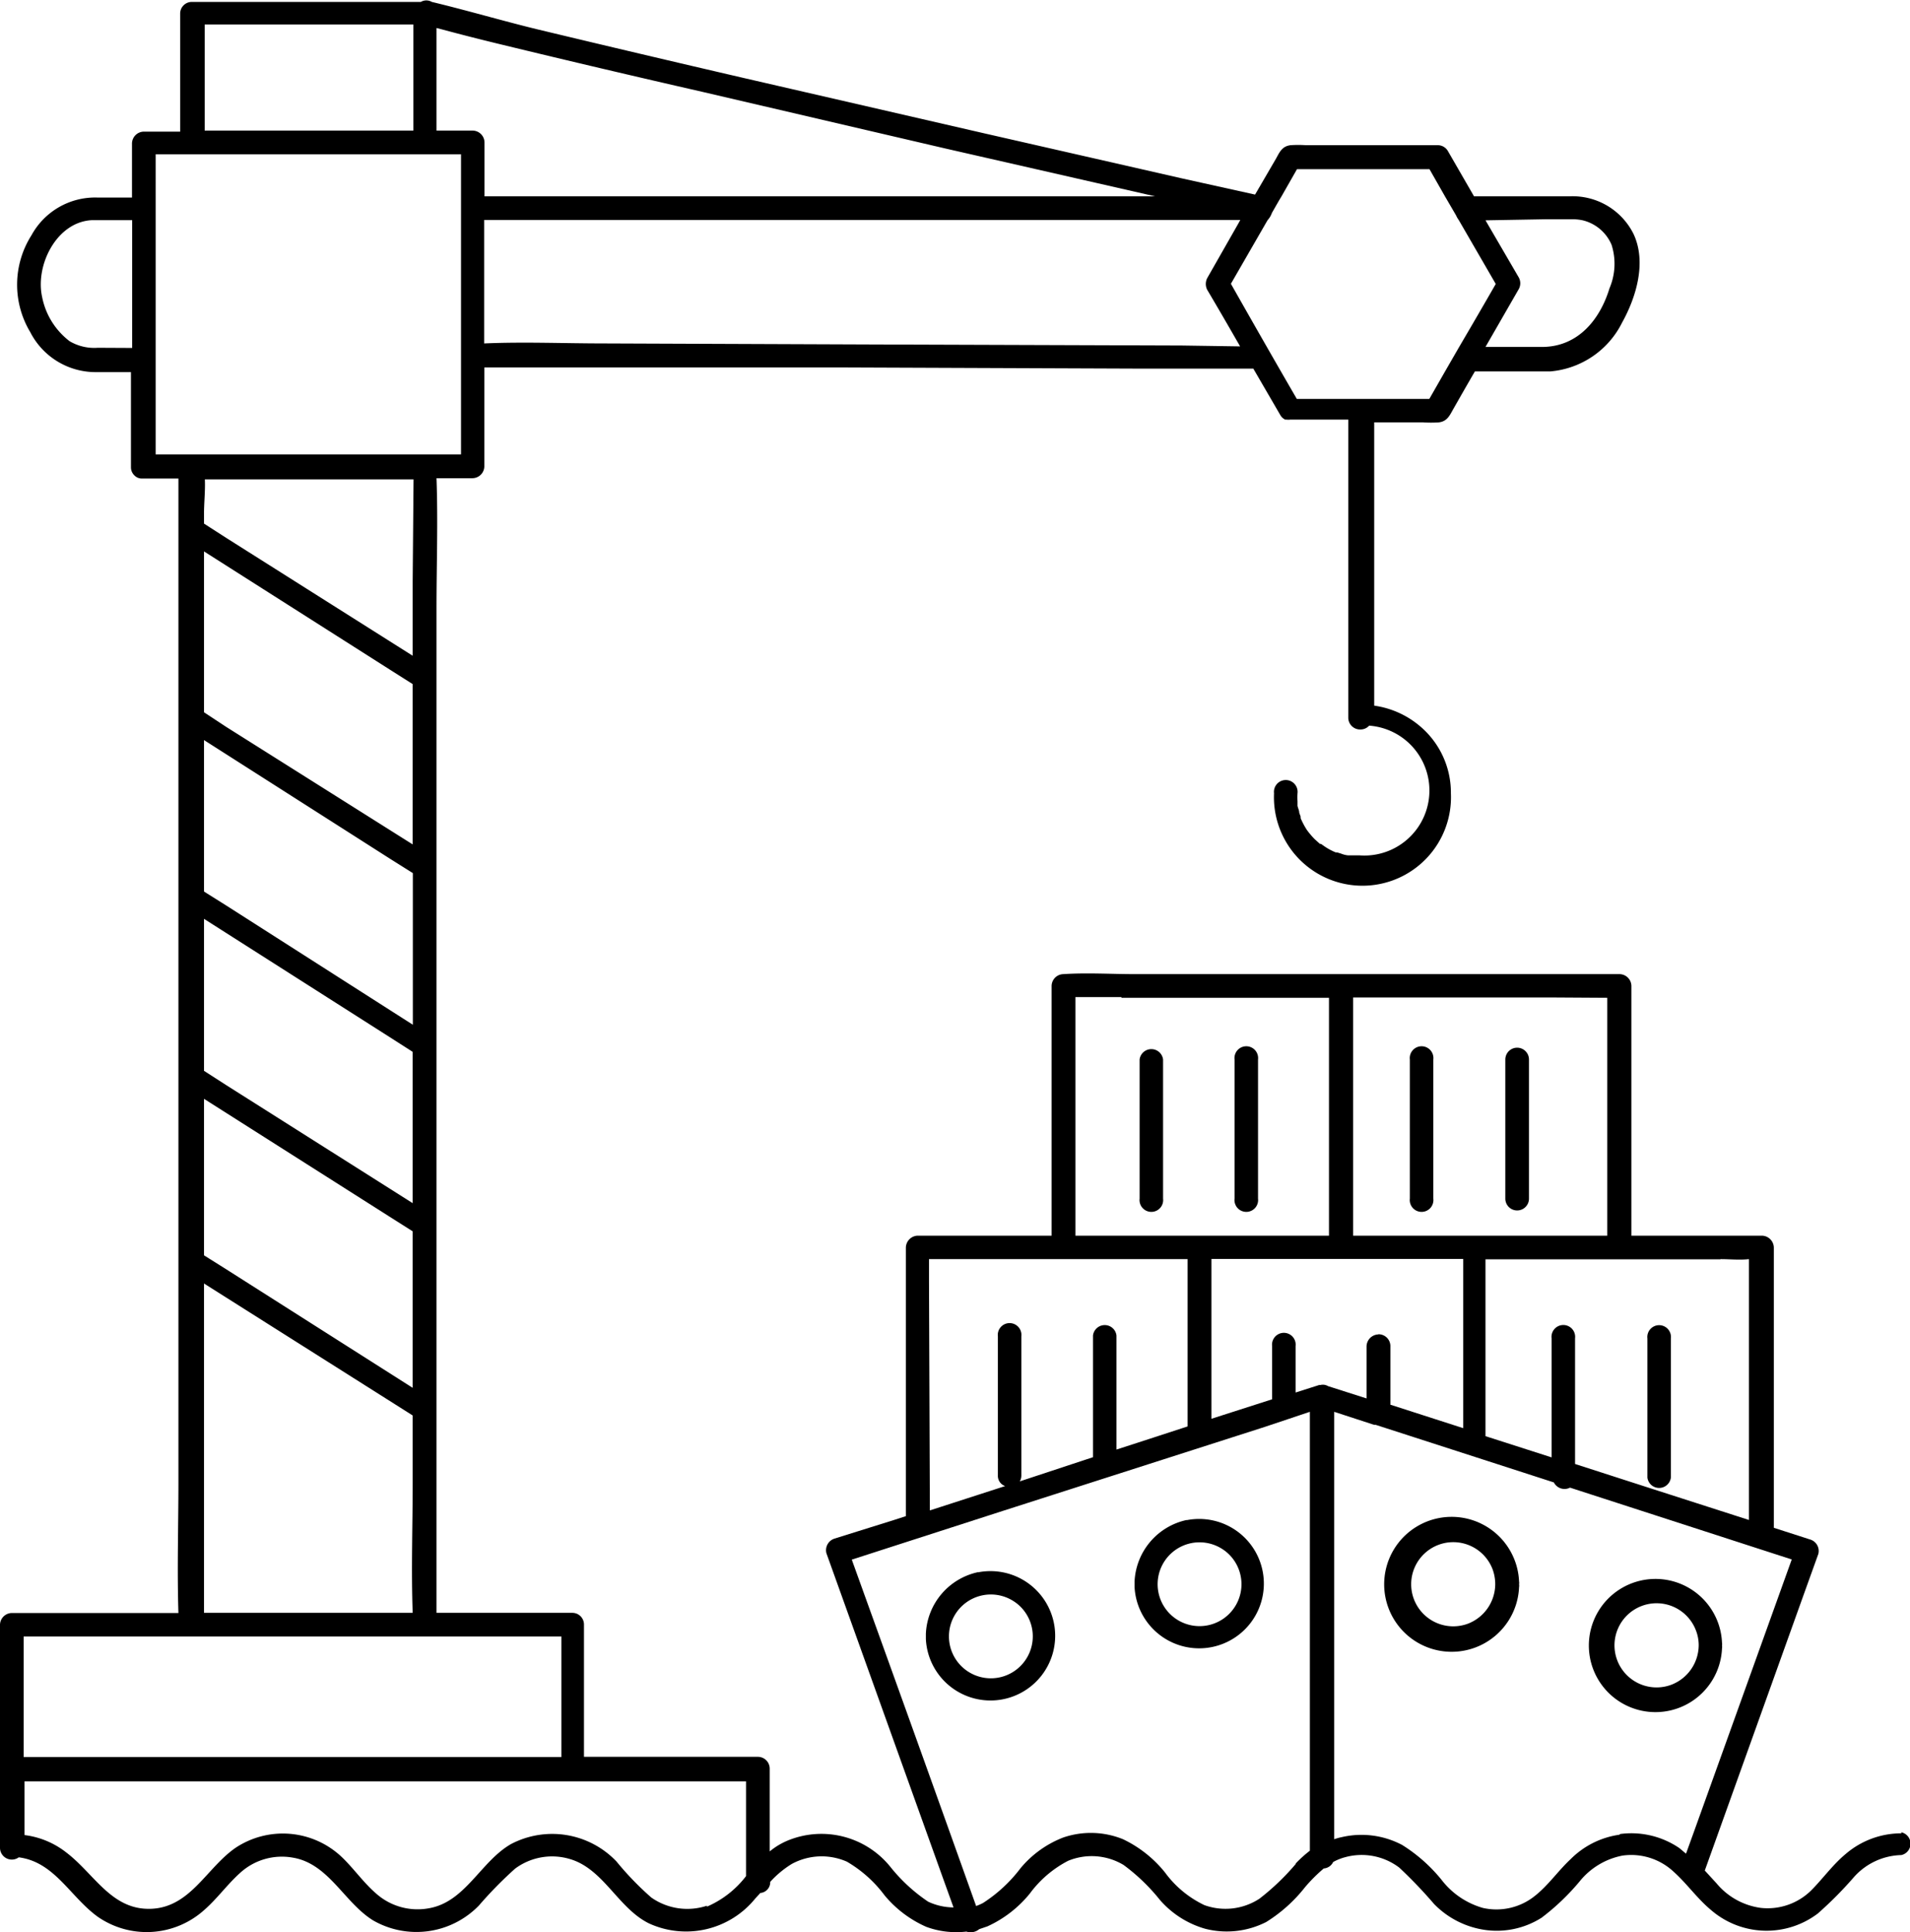 <svg id="Layer_1" data-name="Layer 1" xmlns="http://www.w3.org/2000/svg" viewBox="0 0 109.83 111.12"><g id="Group_31173" data-name="Group 31173"><path id="Path_10014" data-name="Path 10014" d="M117.91,112.24a4.91,4.91,0,0,0-3.19,1.18c-.76.63-1.33,1.44-2,2.11a3.57,3.57,0,0,1-2.87,1,4,4,0,0,1-2.57-1.42l-.67-.73,5.71-15.93.82-2.28a.69.69,0,0,0-.48-.83l-2.08-.67V78.55a.7.7,0,0,0-.68-.68h-7.51V63.51a.69.69,0,0,0-.68-.68H73.86c-1.36,0-2.77-.09-4.14,0a.69.69,0,0,0-.67.68V77.87h-7.7a.7.7,0,0,0-.68.68V94l-.65.21-3.45,1.08a.7.7,0,0,0-.47.84l6.69,18.65.62,1.72a3.47,3.47,0,0,1-1.46-.33,9.73,9.73,0,0,1-2.17-2,5.09,5.09,0,0,0-5.94-1.5,4.07,4.07,0,0,0-1,.61v-4.76a.68.68,0,0,0-.68-.68h-10v-7.61a.67.67,0,0,0-.67-.67H33.68V41.81c0-2.49.09-5,0-7.5h2.07a.69.69,0,0,0,.68-.67v-5.7h5.48l14.71,0,17.78.07,6.25,0,1.54,2.65a.65.65,0,0,0,.29.28h.08a.76.76,0,0,0,.21,0h3.34V48.11a.68.68,0,0,0,.72.65.66.66,0,0,0,.48-.22A3.73,3.73,0,0,1,86.76,56h-.49l-.17,0a1.38,1.38,0,0,1-.4-.1l-.23-.07-.08,0a3.44,3.44,0,0,1-.68-.37l-.17-.12h0l-.06,0-.3-.27a3.85,3.85,0,0,1-.27-.3l-.06-.07-.12-.16a4.42,4.42,0,0,1-.36-.68l0-.09-.08-.22c0-.13-.07-.26-.1-.4l0-.18v-.08a3.53,3.53,0,0,1,0-.46.68.68,0,1,0-1.35,0,5.09,5.09,0,1,0,10.17,0,5,5,0,0,0-1.79-3.87,5.17,5.17,0,0,0-2.62-1.17V31.1h2.82a6.76,6.76,0,0,0,.9,0c.48-.06.62-.4.83-.77.41-.72.82-1.44,1.24-2.16,1.34,0,2.6,0,4.06,0h.27a5.09,5.09,0,0,0,4.13-2.8c.83-1.49,1.42-3.5.66-5.11a3.91,3.91,0,0,0-3.67-2.16h-5.5l-1.5-2.6a.67.67,0,0,0-.58-.34H83.67a6.46,6.46,0,0,0-.88,0c-.49.06-.63.4-.84.78L80.75,18l-4.2-.93L65.23,14.49,51.41,11.31q-6-1.39-12-2.83c-2-.49-4-1.08-6-1.56h0a.62.62,0,0,0-.63,0H19.61a.67.67,0,0,0-.67.66v6.8H16.85a.69.69,0,0,0-.68.67v3.12h-2a4.17,4.17,0,0,0-3.78,2.17,5.3,5.3,0,0,0-.07,5.57,4.22,4.22,0,0,0,3.79,2.3h2v5.48a.64.64,0,0,0,.19.45h0a.6.6,0,0,0,.46.19h2.08V92.07c0,2.49-.08,5,0,7.5H9.26a.69.69,0,0,0-.68.67v12.84a.68.68,0,0,0,1.08.54c2.06.27,2.94,2.25,4.53,3.41a4.94,4.94,0,0,0,6.12-.37c.74-.64,1.32-1.46,2.05-2.12a3.56,3.56,0,0,1,3.07-.9c2.06.35,2.95,2.59,4.61,3.61a5,5,0,0,0,6.08-.86,23.13,23.13,0,0,1,2.08-2.12,3.57,3.57,0,0,1,3.19-.54c1.92.59,2.75,2.84,4.53,3.7A5.12,5.12,0,0,0,52,116l.3-.33a.62.62,0,0,0,.57-.64A5.69,5.69,0,0,1,54.11,114a3.6,3.6,0,0,1,3.17-.13,7.25,7.25,0,0,1,2.16,1.93,6.53,6.53,0,0,0,2.41,1.82,5,5,0,0,0,2.3.27.77.77,0,0,0,.74-.14l.47-.16a6.73,6.73,0,0,0,2.44-1.89A6.37,6.37,0,0,1,70,113.82a3.56,3.56,0,0,1,3.19.24,11.1,11.1,0,0,1,2.08,2,5.41,5.41,0,0,0,2.62,1.67,5,5,0,0,0,3.5-.39,8.63,8.63,0,0,0,2.23-2,9.18,9.18,0,0,1,1.08-1.08.65.65,0,0,0,.54-.37,3,3,0,0,1,.7-.28,3.58,3.58,0,0,1,3.1.6,26.68,26.68,0,0,1,2,2.09,5.09,5.09,0,0,0,2.9,1.49,4.81,4.81,0,0,0,3.29-.7,13.3,13.3,0,0,0,2.17-2.07,4.18,4.18,0,0,1,2.48-1.5,3.57,3.57,0,0,1,2.94.93c.77.69,1.36,1.55,2.16,2.21a4.88,4.88,0,0,0,6.13.19,22.11,22.11,0,0,0,2.1-2.12,3.77,3.77,0,0,1,2.7-1.24.67.67,0,0,0,0-1.31ZM20.31,49.37,31,56.19l1.32.83v8.72L21.6,58.89l-1.29-.81Zm12,6L21.6,48.62l-1.29-.85V38.52L31,45.32l1.31.83Zm-12,4.28L31,66.46l1.31.84V76L21.6,69.22l-1.29-.83Zm12-19.42v4.29L21.6,37.75l-1.29-.83v-.54c0-.64.08-1.37.05-2h12Zm-12,37.45V70L31,76.79l1.31.83v9L21.6,79.81,20.31,79Zm56.23-51-17.78-.06-15.44-.06c-2.29,0-4.6-.1-6.9,0v-7.1H79.9l-.15.27L78,22.8a.74.74,0,0,0,0,.68c.64,1.08,1.27,2.17,1.89,3.25Zm20.88-7.26h1.45a2.92,2.92,0,0,1,.72.06,2.42,2.42,0,0,1,1.66,1.41,3.59,3.59,0,0,1-.12,2.5c-.54,1.78-1.78,3.32-3.78,3.37H94l.15-.26,1.76-3.06a.69.69,0,0,0,0-.68L94,19.48ZM83.16,16.54h7.62l.9,1.58h0l.63,1.08a1.35,1.35,0,0,0,.15.26h0l2.13,3.68c-.7,1.22-1.41,2.44-2.12,3.65h0l-.79,1.37h0l-.91,1.59H83.15c-1.3-2.24-2.52-4.38-3.79-6.62l2.11-3.66h0a1.2,1.2,0,0,0,.25-.42c.18-.31.35-.62.54-.93h0ZM37.49,9.39q5.73,1.39,11.47,2.7L62.9,15.34,75,18.1H36.44V15a.69.69,0,0,0-.68-.68H33.68V8.42l.35.09C35.18,8.82,36.33,9.11,37.49,9.39ZM31.35,8.22h1v6.1h-12V8.22ZM14.2,26.81a2.78,2.78,0,0,1-1.62-.38A4.22,4.22,0,0,1,11,23.88c-.4-1.84.85-4.33,2.89-4.41.77,0,1.53,0,2.29,0v7.35Zm3.33-9.46V15.68H35.09V32.94H17.53Zm2.78,76.27v-13L31,87.38l1.31.83v3.85c0,2.5-.09,5,0,7.5h-12Zm-.13,7.3H40.86v6.93H9.94v-6.93ZM49.24,116.4a3.6,3.6,0,0,1-3.21-.47,17.27,17.27,0,0,1-2-2.07,5.1,5.1,0,0,0-6.07-1c-1.74,1-2.62,3.33-4.72,3.69a3.58,3.58,0,0,1-3-.82c-.75-.64-1.31-1.46-2-2.12a4.92,4.92,0,0,0-6.11-.54c-1.67,1.15-2.6,3.43-4.87,3.51s-3.24-2-4.87-3.24a4.85,4.85,0,0,0-2.4-1v-3.09H51.48v5.45a5.65,5.65,0,0,1-2.26,1.76Zm58.29-37.18c.52,0,1.08.06,1.62,0v15l-6-1.93-4-1.29V83.77a.68.68,0,1,0-1.35,0h0v6.85L94,89.4V79.23h13.5ZM87.84,83.55a.7.7,0,0,0-.68.68v3l-2.22-.71a.57.57,0,0,0-.44-.06h-.07l-1.35.43V84.22a.68.68,0,1,0-1.35,0v3.06L78.24,88.4V79.21H92.72v9.73l-4.19-1.35v-3.4a.68.68,0,0,0-.69-.65ZM101,64.19V77.87H86.39V64.17H97.75Zm-27.93,0H85V77.87H70.42V64.15c.87,0,1.76,0,2.64,0ZM62,80.52v-1.3H76.87v9.62L75,89.45l-2.22.72V83.61a.68.68,0,0,0-1.35,0v7L67.22,92a.67.67,0,0,0,.09-.34v-8a.68.68,0,1,0-1.35,0v8a.62.62,0,0,0,.42.61l-4.33,1.4ZM83.09,114A13.77,13.77,0,0,1,81,116a3.57,3.57,0,0,1-3.16.37,6,6,0,0,1-2.27-1.88,6.91,6.91,0,0,0-2.41-1.91,4.91,4.91,0,0,0-3.44-.1,6,6,0,0,0-2.46,1.77,8.41,8.41,0,0,1-2.16,2,3.29,3.29,0,0,1-.39.17q-3.21-9-6.43-17.92l-.72-2,8.74-2.82,15-4.81L83.9,88v25.24a7,7,0,0,0-.81.73Zm18.61-1.68a4.93,4.93,0,0,0-2.8,1.4c-.72.67-1.28,1.5-2.05,2.11a3.53,3.53,0,0,1-3,.7,4.58,4.58,0,0,1-2.38-1.62,9.16,9.16,0,0,0-2.26-2,5,5,0,0,0-3.48-.45,3,3,0,0,0-.43.12V88l2.3.75.09,0,6.19,2,4.05,1.31a.69.69,0,0,0,.93.3l10,3.24,2.75.89L106,112.11l-.47,1.3-.38-.32a4.9,4.9,0,0,0-3.41-.81Z" transform="translate(-8.58 -6.81)"/><path id="Path_10015" data-name="Path 10015" d="M75.46,75.74v-8a.68.68,0,0,0-1.35,0h0v8a.68.68,0,1,0,1.35,0Z" transform="translate(-8.58 -6.81)"/><path id="Path_10016" data-name="Path 10016" d="M80.92,75.74v-8a.68.68,0,1,0-1.35,0h0v8a.68.68,0,1,0,1.35,0Z" transform="translate(-8.58 -6.81)"/><path id="Path_10017" data-name="Path 10017" d="M104.66,91.78v-8a.68.68,0,1,0-1.35,0v8a.68.68,0,0,0,1.35,0Z" transform="translate(-8.58 -6.81)"/><path id="Path_10018" data-name="Path 10018" d="M91,75.74v-8a.68.68,0,1,0-1.35,0h0v8a.68.68,0,1,0,1.35,0Z" transform="translate(-8.58 -6.81)"/><path id="Path_10019" data-name="Path 10019" d="M96.5,75.74v-8a.68.68,0,1,0-1.36,0h0v8a.68.68,0,1,0,1.36,0Z" transform="translate(-8.58 -6.81)"/><path id="Path_10021" data-name="Path 10021" d="M76.82,94.22a3.8,3.8,0,0,0-3,3.54v.31a3.72,3.72,0,1,0,3-3.84Zm2.8,4.94a2.41,2.41,0,1,1-.82-3.31,2.36,2.36,0,0,1,.65.57A2.41,2.41,0,0,1,79.62,99.16Z" transform="translate(-8.58 -6.81)"/><path id="Path_10021-2" data-name="Path 10021" d="M64.82,97.22a3.8,3.8,0,0,0-3,3.54v.31a3.72,3.72,0,1,0,3-3.84Zm2.8,4.94a2.41,2.41,0,1,1-.82-3.31,2.36,2.36,0,0,1,.65.57A2.41,2.41,0,0,1,67.62,102.16Z" transform="translate(-8.58 -6.81)"/><path id="Path_10022" data-name="Path 10022" d="M107.6,101.6a.43.43,0,0,0,0-.16.43.43,0,0,0,0-.16,3.83,3.83,0,1,0,0,.32Zm-2.9,2.09a2.42,2.42,0,1,1,1.4-3.12,2.34,2.34,0,0,1,.16.86,2.45,2.45,0,0,1-1.56,2.26Z" transform="translate(-8.58 -6.81)"/><path id="Path_10023" data-name="Path 10023" d="M95.93,97.76a3.88,3.88,0,1,0,0,.32.43.43,0,0,0,0-.16A.43.43,0,0,0,95.93,97.76ZM93,100.18a2.42,2.42,0,1,1,1.41-3.12,2.51,2.51,0,0,1,.15.86A2.45,2.45,0,0,1,93,100.18Z" transform="translate(-8.58 -6.81)"/></g></svg>
